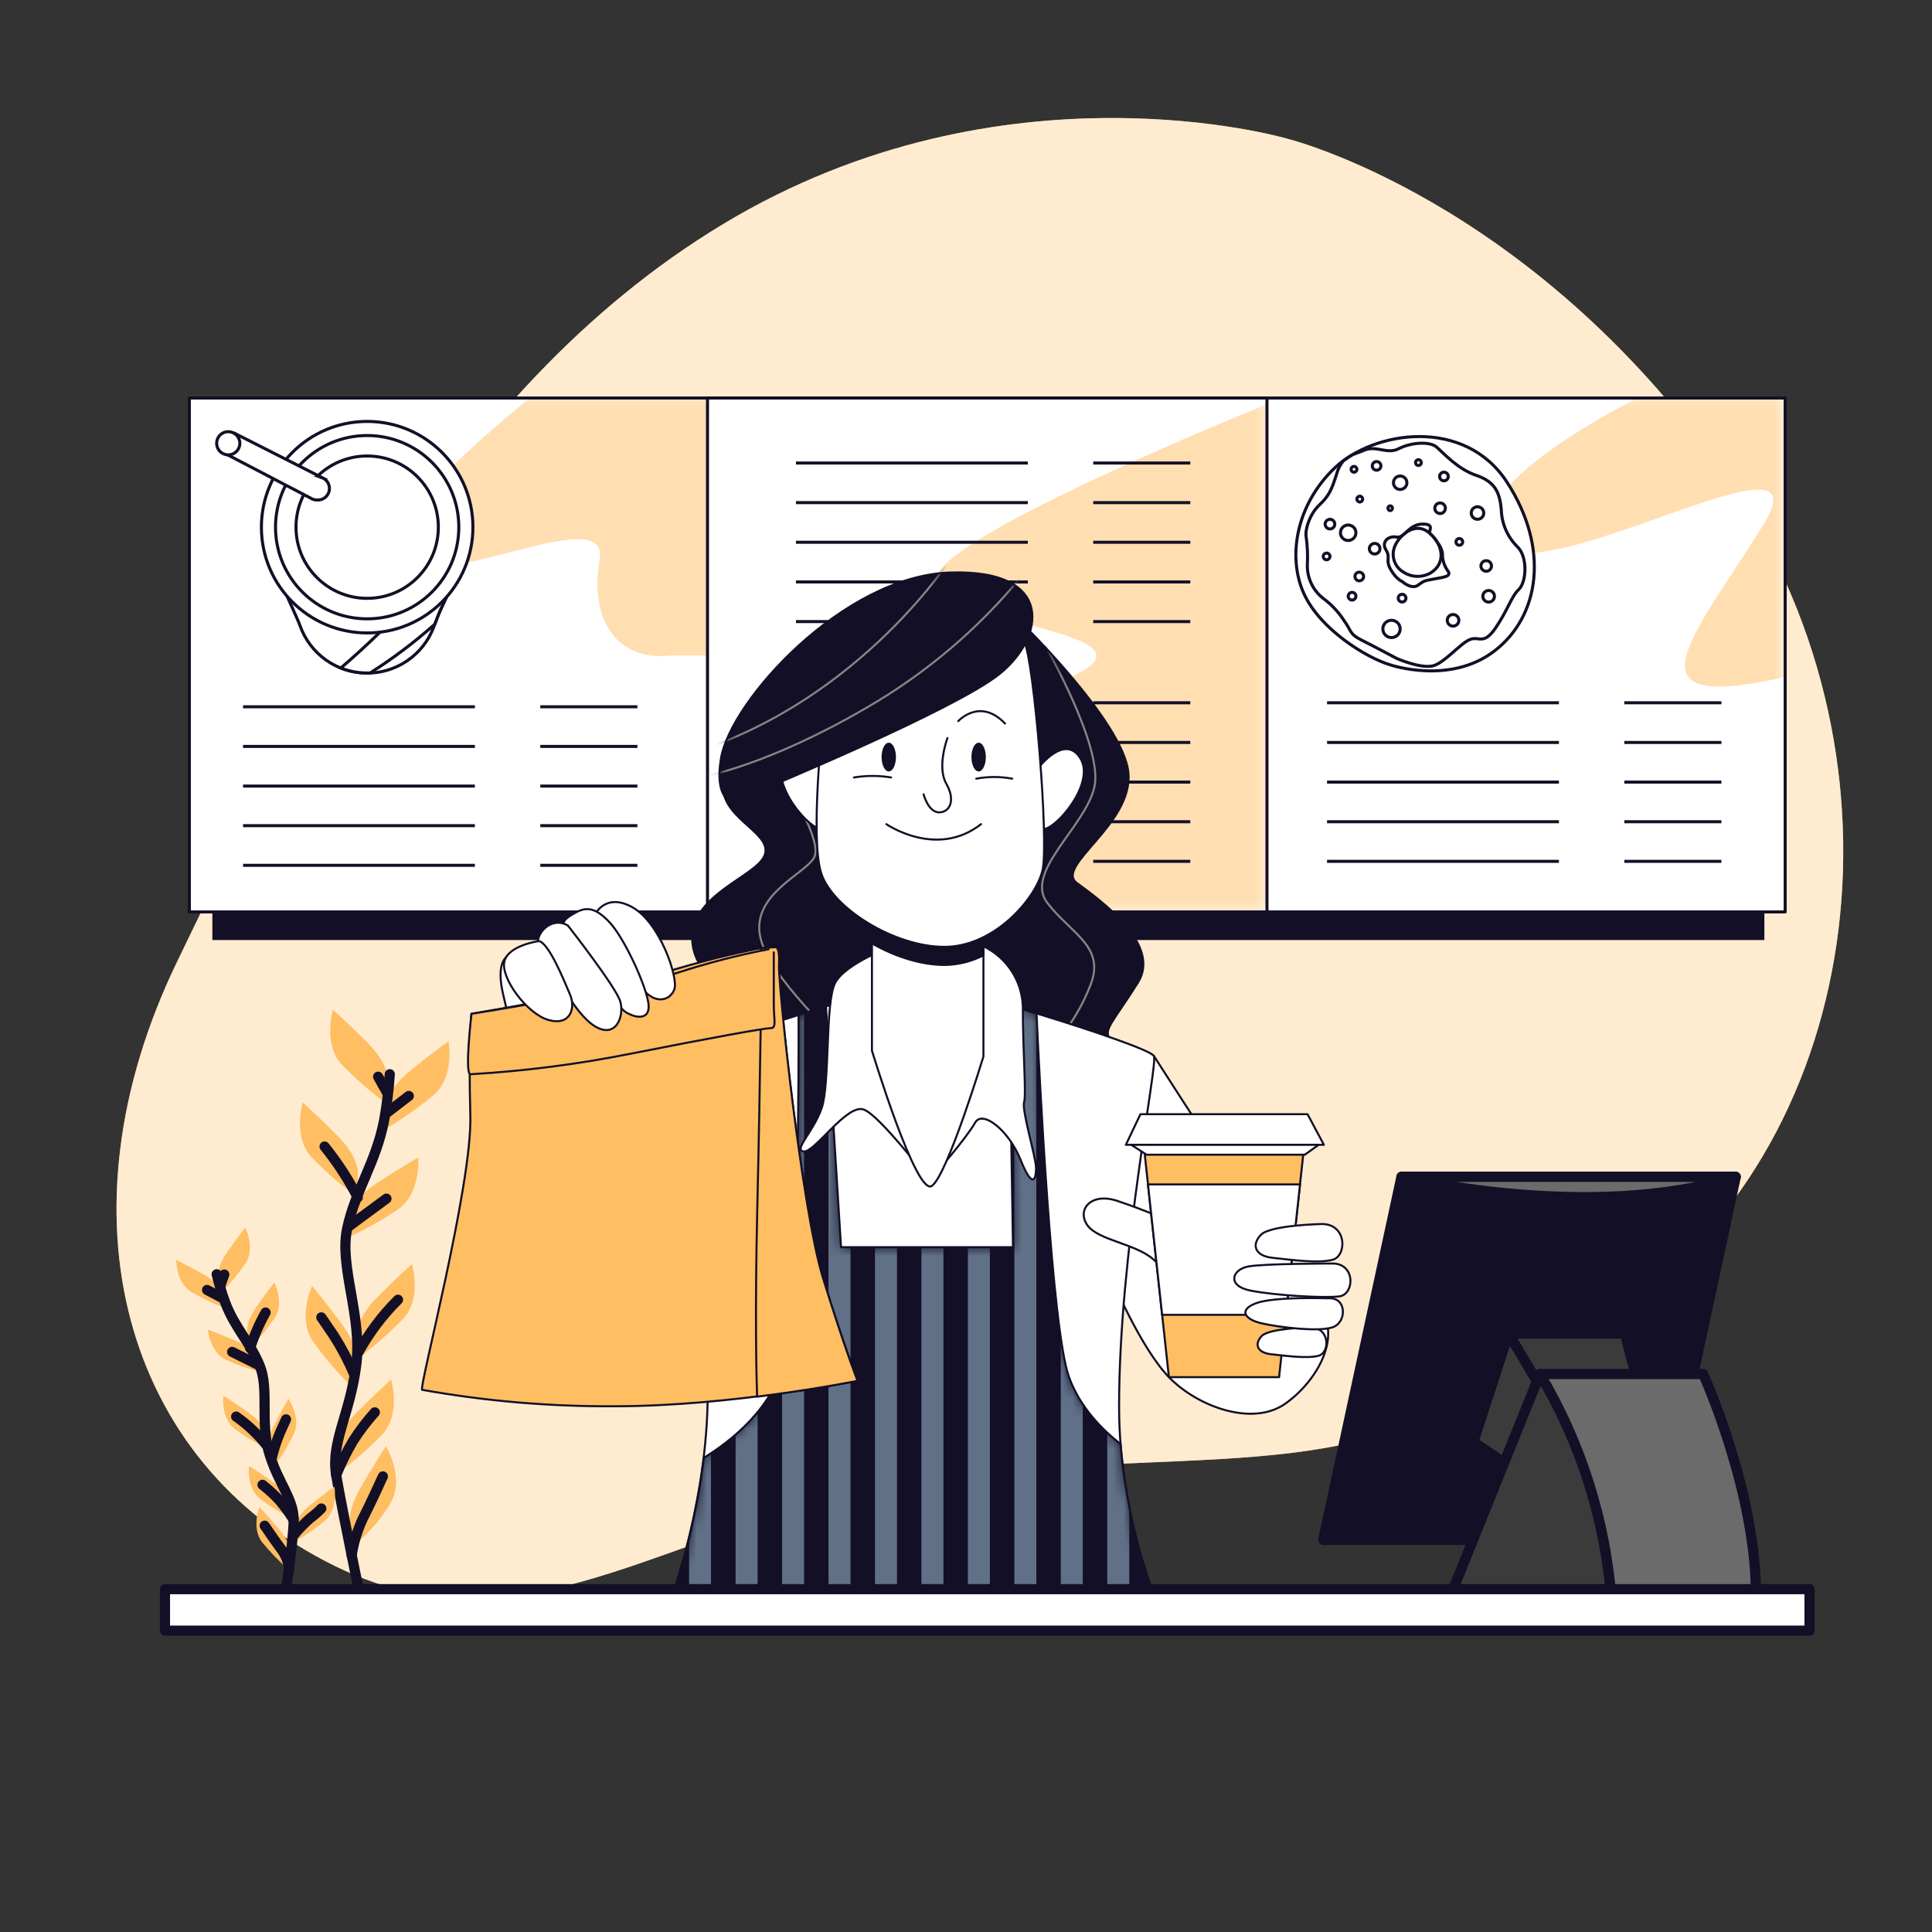 <svg width="190" height="190" viewBox="0 0 190 190" fill="none" xmlns="http://www.w3.org/2000/svg">
<rect x="0" y="0" width="190" height="190" fill="#333333" stroke="none"/>
<path d="M126.582 13.638C126.582 13.638 98.671 5.418 71.11 22.04C43.548 38.661 29.496 69.665 17.439 94.536C5.381 119.407 12.065 143.776 32.95 154.01C53.835 164.243 68.203 146.938 97.615 144.685C127.027 142.431 134.908 146.094 159.414 128.877C183.92 111.659 188.583 73.602 169.518 46.55C150.454 19.497 126.582 13.638 126.582 13.638Z" fill="#FFBE62"/>
<path opacity="0.7" d="M126.582 13.638C126.582 13.638 98.671 5.418 71.11 22.04C43.548 38.661 29.496 69.665 17.439 94.536C5.381 119.407 12.065 143.776 32.95 154.01C53.835 164.243 68.203 146.938 97.615 144.685C127.027 142.431 134.908 146.094 159.414 128.877C183.92 111.659 188.583 73.602 169.518 46.55C150.454 19.497 126.582 13.638 126.582 13.638Z" fill="white"/>
<path d="M173.516 85.371H20.885V92.447H173.516V85.371Z" fill="#130F26"/>
<path d="M175.56 39.141H18.62V89.681H175.56V39.141Z" fill="white"/>
<mask id="mask0_22378_71914" style="mask-type:luminance" maskUnits="userSpaceOnUse" x="18" y="39" width="158" height="51">
<path d="M175.56 39.141H18.62V89.681H175.56V39.141Z" fill="white"/>
</mask>
<g mask="url(#mask0_22378_71914)">
<path d="M69.677 39.141V64.46H65.763C60.823 64.981 57.939 61.07 58.984 55.07C60.029 49.07 43.074 58.464 39.163 55.07C36.393 52.672 46.167 44.005 52.114 39.141H69.677ZM146.745 52.859C149.637 59.699 180.242 40.661 173.421 51.62C166.6 62.579 159.566 70.023 174.869 66.717L175.561 66.554V39.141H161.041C154.098 42.762 144.902 48.519 146.745 52.859Z" fill="#FFBE62"/>
<path opacity="0.5" d="M69.677 39.141V64.46H65.763C60.823 64.981 57.939 61.07 58.984 55.07C60.029 49.07 43.074 58.464 39.163 55.07C36.393 52.672 46.167 44.005 52.114 39.141H69.677ZM146.745 52.859C149.637 59.699 180.242 40.661 173.421 51.62C166.6 62.579 159.566 70.023 174.869 66.717L175.561 66.554V39.141H161.041C154.098 42.762 144.902 48.519 146.745 52.859Z" fill="white"/>
</g>
<path d="M175.56 39.141H18.62V89.681H175.56V39.141Z" stroke="#130F26" stroke-width="0.3" stroke-linecap="round" stroke-linejoin="round"/>
<path d="M124.598 39.141H69.578V89.681H124.598V39.141Z" fill="white"/>
<mask id="mask1_22378_71914" style="mask-type:luminance" maskUnits="userSpaceOnUse" x="69" y="39" width="56" height="51">
<path d="M124.598 39.141H69.578V89.681H124.598V39.141Z" fill="white"/>
</mask>
<g mask="url(#mask1_22378_71914)">
<path d="M106.241 66.122C100.21 69.345 82.795 83.409 75.134 89.682H124.602V39.766C118.142 42.395 93.522 52.663 92.165 56.622C90.6 61.182 114.061 61.942 106.241 66.122Z" fill="#FFBE62"/>
<path opacity="0.5" d="M106.241 66.122C100.21 69.345 82.795 83.409 75.134 89.682H124.602V39.766C118.142 42.395 93.522 52.663 92.165 56.622C90.6 61.182 114.061 61.942 106.241 66.122Z" fill="white"/>
</g>
<path d="M124.598 39.141H69.578V89.681H124.598V39.141Z" stroke="#130F26" stroke-width="0.3" stroke-linecap="round" stroke-linejoin="round"/>
<path d="M128.227 58.372C129.857 61.951 134.44 64.695 136.648 65.36C136.648 65.36 142.561 67.427 146.995 63.999C151.43 60.572 152.406 53.922 148.223 47.447C144.039 40.971 135.101 42.366 131.271 46.01C127.44 49.654 126.601 54.792 128.227 58.372ZM140.6 52.44C142.04 53.694 142.12 55.48 140.695 56.342C140.294 56.572 139.839 56.689 139.378 56.681C138.916 56.673 138.465 56.54 138.073 56.297C137.626 56.054 137.286 55.652 137.121 55.171C136.955 54.69 136.976 54.164 137.18 53.698C137.598 52.679 139.171 51.182 140.6 52.44Z" fill="white" stroke="#130F26" stroke-width="0.3" stroke-miterlimit="10"/>
<path d="M131.48 46.517C130.926 48.292 130.656 48.797 129.74 49.671C128.824 50.545 128.338 52.001 128.448 52.768C128.579 53.679 128.62 54.601 128.57 55.519C128.549 56.15 128.676 56.776 128.94 57.348C129.204 57.921 129.597 58.424 130.09 58.818C130.9 59.408 131.596 60.141 132.145 60.98C132.947 62.086 132.685 62.337 133.886 62.941C135.087 63.545 137.355 64.753 137.355 64.753C137.355 64.753 139.947 65.893 141.11 65.422C142.272 64.951 143.656 63.252 144.56 62.891C145.464 62.53 145.886 63.499 147.083 61.751C148.28 60.003 148.63 58.658 149.363 57.97C150.097 57.283 150.271 54.862 149.276 53.817C148.271 52.849 147.684 51.526 147.642 50.131C147.494 48.402 147.007 47.365 145.172 46.745C143.336 46.126 141.965 44.556 141.277 43.964C140.589 43.371 138.731 43.515 137.564 44.123C136.398 44.731 135.337 43.743 134.11 44.294C133.73 44.469 133.35 44.579 133.05 44.705C132.725 44.895 132.41 45.103 132.107 45.328C131.818 45.677 131.605 46.082 131.48 46.517ZM137.34 52.821C138.1 52.966 138.522 51.571 139.863 51.541C141.205 51.51 140.422 52.259 140.623 52.453C140.936 52.722 141.2 53.042 141.406 53.399C141.635 53.692 141.789 54.036 141.854 54.402C141.832 55.025 142.02 55.638 142.386 56.143C142.816 56.728 141.858 56.77 141.022 56.941C140.186 57.112 140.125 57.043 139.472 57.537C138.818 58.031 137.883 57.18 137.883 57.18C137.883 57.18 137.313 56.975 136.762 56.002C136.211 55.029 136.793 54.862 136.299 54.072C135.805 53.281 136.576 52.654 137.34 52.821Z" fill="white" stroke="#130F26" stroke-width="0.3" stroke-miterlimit="10"/>
<path d="M137.697 48.135C138.062 48.135 138.359 47.839 138.359 47.474C138.359 47.108 138.062 46.812 137.697 46.812C137.332 46.812 137.036 47.108 137.036 47.474C137.036 47.839 137.332 48.135 137.697 48.135Z" fill="white" stroke="#130F26" stroke-width="0.3" stroke-miterlimit="10"/>
<path d="M133.726 49.367C133.884 49.367 134.011 49.239 134.011 49.082C134.011 48.925 133.884 48.797 133.726 48.797C133.569 48.797 133.441 48.925 133.441 49.082C133.441 49.239 133.569 49.367 133.726 49.367Z" fill="white" stroke="#130F26" stroke-width="0.3" stroke-miterlimit="10"/>
<path d="M135.379 46.242C135.614 46.242 135.804 46.051 135.804 45.816C135.804 45.581 135.614 45.391 135.379 45.391C135.144 45.391 134.953 45.581 134.953 45.816C134.953 46.051 135.144 46.242 135.379 46.242Z" fill="white" stroke="#130F26" stroke-width="0.3" stroke-miterlimit="10"/>
<path d="M133.346 52.393C133.346 52.543 133.302 52.69 133.218 52.815C133.135 52.94 133.016 53.037 132.877 53.095C132.738 53.153 132.585 53.167 132.438 53.138C132.29 53.109 132.155 53.036 132.049 52.93C131.942 52.824 131.87 52.688 131.841 52.541C131.811 52.394 131.827 52.241 131.884 52.102C131.942 51.963 132.039 51.844 132.164 51.761C132.289 51.677 132.436 51.633 132.586 51.633C132.788 51.633 132.981 51.713 133.124 51.855C133.266 51.998 133.346 52.191 133.346 52.393Z" fill="white" stroke="#130F26" stroke-width="0.3" stroke-miterlimit="10"/>
<path d="M142.143 49.981C142.143 50.084 142.112 50.185 142.055 50.271C141.998 50.356 141.917 50.423 141.821 50.462C141.726 50.502 141.622 50.512 141.521 50.492C141.42 50.472 141.327 50.422 141.254 50.35C141.181 50.277 141.132 50.184 141.112 50.083C141.091 49.982 141.102 49.877 141.141 49.782C141.181 49.687 141.247 49.606 141.333 49.549C141.419 49.492 141.519 49.461 141.622 49.461C141.691 49.46 141.759 49.474 141.822 49.5C141.885 49.526 141.943 49.564 141.991 49.612C142.04 49.661 142.078 49.718 142.104 49.782C142.13 49.845 142.143 49.913 142.143 49.981Z" fill="white" stroke="#130F26" stroke-width="0.3" stroke-miterlimit="10"/>
<path d="M142.003 47.285C142.238 47.285 142.428 47.094 142.428 46.859C142.428 46.624 142.238 46.434 142.003 46.434C141.768 46.434 141.577 46.624 141.577 46.859C141.577 47.094 141.768 47.285 142.003 47.285Z" fill="white" stroke="#130F26" stroke-width="0.3" stroke-miterlimit="10"/>
<path d="M145.92 50.452C145.92 50.573 145.884 50.692 145.816 50.794C145.748 50.895 145.652 50.974 145.54 51.02C145.427 51.067 145.303 51.079 145.184 51.055C145.065 51.032 144.955 50.973 144.869 50.887C144.783 50.801 144.724 50.691 144.7 50.572C144.677 50.452 144.689 50.328 144.735 50.216C144.782 50.103 144.861 50.007 144.962 49.94C145.063 49.872 145.182 49.836 145.304 49.836C145.467 49.837 145.623 49.902 145.738 50.017C145.854 50.133 145.919 50.289 145.92 50.452Z" fill="white" stroke="#130F26" stroke-width="0.3" stroke-miterlimit="10"/>
<path d="M146.68 55.657C146.68 55.76 146.649 55.861 146.592 55.947C146.535 56.032 146.454 56.099 146.358 56.138C146.263 56.178 146.159 56.188 146.058 56.168C145.957 56.148 145.864 56.098 145.791 56.025C145.718 55.953 145.669 55.86 145.649 55.759C145.629 55.658 145.639 55.553 145.678 55.458C145.718 55.363 145.784 55.282 145.87 55.224C145.956 55.167 146.056 55.137 146.159 55.137C146.297 55.137 146.43 55.192 146.527 55.289C146.625 55.387 146.68 55.519 146.68 55.657Z" fill="white" stroke="#130F26" stroke-width="0.3" stroke-miterlimit="10"/>
<path d="M143.469 61C143.47 61.113 143.437 61.223 143.375 61.318C143.313 61.412 143.224 61.485 143.12 61.529C143.016 61.573 142.901 61.585 142.79 61.563C142.679 61.541 142.577 61.488 142.497 61.408C142.417 61.328 142.363 61.227 142.34 61.116C142.318 61.005 142.329 60.891 142.372 60.786C142.415 60.682 142.488 60.593 142.582 60.53C142.676 60.467 142.786 60.434 142.899 60.434C143.05 60.434 143.194 60.493 143.301 60.599C143.408 60.705 143.468 60.849 143.469 61Z" fill="white" stroke="#130F26" stroke-width="0.3" stroke-miterlimit="10"/>
<path d="M136.845 62.702C137.315 62.702 137.697 62.321 137.697 61.851C137.697 61.381 137.315 61 136.845 61C136.375 61 135.994 61.381 135.994 61.851C135.994 62.321 136.375 62.702 136.845 62.702Z" fill="white" stroke="#130F26" stroke-width="0.3" stroke-miterlimit="10"/>
<path d="M133.677 57.121C133.912 57.121 134.102 56.93 134.102 56.695C134.102 56.46 133.912 56.27 133.677 56.27C133.442 56.27 133.251 56.46 133.251 56.695C133.251 56.93 133.442 57.121 133.677 57.121Z" fill="white" stroke="#130F26" stroke-width="0.3" stroke-miterlimit="10"/>
<path d="M138.267 58.825C138.267 58.901 138.245 58.974 138.203 59.036C138.161 59.099 138.102 59.148 138.032 59.176C137.963 59.205 137.886 59.213 137.813 59.198C137.739 59.183 137.671 59.147 137.618 59.094C137.565 59.041 137.529 58.973 137.514 58.899C137.499 58.826 137.507 58.749 137.536 58.68C137.565 58.611 137.613 58.551 137.676 58.509C137.738 58.468 137.812 58.445 137.887 58.445C137.988 58.445 138.084 58.485 138.156 58.557C138.227 58.628 138.267 58.724 138.267 58.825Z" fill="white" stroke="#130F26" stroke-width="0.3" stroke-miterlimit="10"/>
<path d="M130.792 54.721C130.792 54.787 130.773 54.85 130.736 54.905C130.7 54.959 130.648 55.002 130.588 55.027C130.528 55.052 130.461 55.058 130.397 55.045C130.333 55.033 130.274 55.001 130.228 54.955C130.181 54.909 130.15 54.85 130.137 54.786C130.124 54.722 130.131 54.655 130.156 54.595C130.181 54.534 130.223 54.483 130.278 54.446C130.332 54.41 130.396 54.391 130.461 54.391C130.549 54.391 130.633 54.425 130.695 54.487C130.757 54.55 130.792 54.633 130.792 54.721Z" fill="white" stroke="#130F26" stroke-width="0.3" stroke-miterlimit="10"/>
<path d="M133.441 46.152C133.441 46.209 133.424 46.264 133.393 46.311C133.362 46.357 133.317 46.394 133.265 46.416C133.213 46.437 133.156 46.443 133.1 46.432C133.045 46.421 132.994 46.394 132.955 46.354C132.915 46.314 132.888 46.263 132.877 46.208C132.866 46.153 132.871 46.095 132.893 46.043C132.914 45.991 132.951 45.947 132.998 45.915C133.045 45.884 133.1 45.867 133.156 45.867C133.194 45.867 133.231 45.874 133.266 45.888C133.301 45.902 133.332 45.923 133.359 45.95C133.385 45.976 133.406 46.008 133.42 46.042C133.435 46.077 133.442 46.115 133.441 46.152Z" fill="white" stroke="#130F26" stroke-width="0.3" stroke-miterlimit="10"/>
<path d="M136.941 49.982C136.941 50.013 136.935 50.043 136.923 50.072C136.911 50.1 136.894 50.126 136.872 50.148C136.85 50.17 136.824 50.187 136.796 50.199C136.767 50.211 136.736 50.217 136.705 50.217C136.648 50.21 136.594 50.182 136.556 50.138C136.517 50.094 136.496 50.038 136.496 49.98C136.496 49.921 136.517 49.865 136.556 49.821C136.594 49.778 136.648 49.749 136.705 49.742C136.768 49.743 136.828 49.769 136.872 49.814C136.916 49.858 136.941 49.919 136.941 49.982Z" fill="white" stroke="#130F26" stroke-width="0.3" stroke-miterlimit="10"/>
<path d="M143.846 53.291C143.846 53.357 143.826 53.421 143.79 53.475C143.754 53.53 143.702 53.572 143.642 53.597C143.581 53.622 143.515 53.629 143.451 53.616C143.387 53.603 143.328 53.572 143.281 53.525C143.235 53.479 143.204 53.42 143.191 53.356C143.178 53.292 143.185 53.225 143.21 53.165C143.235 53.105 143.277 53.053 143.331 53.017C143.386 52.98 143.45 52.961 143.515 52.961C143.559 52.961 143.602 52.969 143.642 52.986C143.682 53.003 143.718 53.027 143.749 53.058C143.78 53.089 143.804 53.125 143.821 53.165C143.837 53.205 143.846 53.248 143.846 53.291Z" fill="white" stroke="#130F26" stroke-width="0.3" stroke-miterlimit="10"/>
<path d="M146.969 58.636C146.97 58.749 146.937 58.86 146.875 58.954C146.813 59.048 146.724 59.122 146.62 59.166C146.516 59.21 146.401 59.221 146.29 59.2C146.179 59.178 146.077 59.124 145.997 59.045C145.917 58.965 145.863 58.864 145.84 58.753C145.818 58.642 145.829 58.528 145.872 58.423C145.915 58.319 145.988 58.23 146.082 58.167C146.176 58.104 146.286 58.07 146.399 58.07C146.474 58.07 146.548 58.084 146.617 58.112C146.686 58.141 146.749 58.182 146.802 58.235C146.855 58.287 146.897 58.35 146.926 58.419C146.954 58.488 146.969 58.562 146.969 58.636Z" fill="white" stroke="#130F26" stroke-width="0.3" stroke-miterlimit="10"/>
<path d="M135.709 53.962C135.709 54.065 135.679 54.166 135.621 54.252C135.564 54.337 135.482 54.404 135.387 54.443C135.292 54.483 135.187 54.493 135.086 54.472C134.984 54.452 134.892 54.402 134.819 54.329C134.746 54.256 134.697 54.163 134.678 54.061C134.658 53.96 134.669 53.855 134.709 53.76C134.749 53.665 134.816 53.584 134.902 53.527C134.988 53.471 135.089 53.441 135.192 53.441C135.261 53.441 135.328 53.455 135.391 53.481C135.454 53.507 135.511 53.546 135.559 53.594C135.607 53.642 135.645 53.7 135.671 53.763C135.697 53.826 135.71 53.894 135.709 53.962Z" fill="white" stroke="#130F26" stroke-width="0.3" stroke-miterlimit="10"/>
<path d="M133.346 58.634C133.346 58.709 133.324 58.782 133.282 58.845C133.24 58.907 133.181 58.956 133.111 58.985C133.042 59.014 132.966 59.021 132.892 59.007C132.818 58.992 132.75 58.956 132.697 58.903C132.644 58.849 132.608 58.782 132.593 58.708C132.579 58.634 132.586 58.558 132.615 58.489C132.644 58.419 132.692 58.36 132.755 58.318C132.817 58.276 132.891 58.254 132.966 58.254C133.067 58.254 133.163 58.294 133.235 58.365C133.306 58.437 133.346 58.533 133.346 58.634Z" fill="white" stroke="#130F26" stroke-width="0.3" stroke-miterlimit="10"/>
<path d="M131.267 51.541C131.268 51.636 131.241 51.728 131.189 51.806C131.137 51.885 131.064 51.947 130.977 51.983C130.89 52.02 130.794 52.029 130.702 52.012C130.61 51.994 130.525 51.949 130.458 51.883C130.391 51.816 130.345 51.732 130.327 51.639C130.308 51.547 130.317 51.451 130.353 51.364C130.389 51.277 130.45 51.203 130.528 51.151C130.606 51.098 130.698 51.07 130.792 51.07C130.918 51.07 131.038 51.12 131.127 51.208C131.216 51.296 131.266 51.416 131.267 51.541Z" fill="white" stroke="#130F26" stroke-width="0.3" stroke-miterlimit="10"/>
<path d="M139.779 45.488C139.78 45.545 139.764 45.6 139.733 45.648C139.702 45.695 139.658 45.732 139.606 45.754C139.554 45.776 139.496 45.783 139.441 45.772C139.385 45.761 139.334 45.735 139.294 45.695C139.254 45.655 139.226 45.604 139.215 45.549C139.203 45.494 139.209 45.436 139.23 45.384C139.252 45.332 139.288 45.287 139.335 45.255C139.382 45.224 139.437 45.207 139.494 45.207C139.569 45.207 139.641 45.236 139.694 45.289C139.747 45.342 139.778 45.413 139.779 45.488Z" fill="white" stroke="#130F26" stroke-width="0.3" stroke-miterlimit="10"/>
<path d="M43.369 57.323C43.217 57.309 43.071 57.251 42.95 57.157C42.829 57.062 42.737 56.936 42.685 56.791C42.231 55.534 41.425 54.433 40.364 53.619C39.303 52.804 38.032 52.311 36.699 52.197C35.367 52.083 34.03 52.353 32.846 52.976C31.662 53.598 30.682 54.546 30.02 55.708C29.945 55.842 29.834 55.951 29.7 56.024C29.565 56.097 29.413 56.13 29.26 56.119L28.382 56.043C28.241 56.03 28.1 56.055 27.972 56.114C27.844 56.174 27.734 56.266 27.653 56.382C27.572 56.497 27.523 56.632 27.511 56.773C27.499 56.914 27.524 57.055 27.584 57.183L29.154 60.683C29.279 60.968 29.404 61.253 29.511 61.545C29.993 62.9 30.88 64.073 32.053 64.905C33.225 65.737 34.625 66.188 36.062 66.197C37.5 66.206 38.906 65.772 40.088 64.954C41.27 64.136 42.172 62.973 42.67 61.625C42.913 60.96 43.172 60.295 43.472 59.653L44.023 58.475C44.081 58.358 44.11 58.228 44.106 58.097C44.103 57.967 44.067 57.839 44.003 57.725C43.938 57.611 43.846 57.515 43.736 57.445C43.626 57.375 43.5 57.333 43.369 57.323Z" fill="white" stroke="#130F26" stroke-width="0.3" stroke-miterlimit="10"/>
<path d="M43.369 57.325C43.216 57.31 43.071 57.253 42.95 57.158C42.829 57.064 42.737 56.938 42.685 56.793C42.508 56.307 42.278 55.842 41.997 55.406L40.66 58.781C38.42 61.225 36.036 63.534 33.52 65.693C34.341 66.018 35.216 66.184 36.1 66.183H36.396C38.638 64.762 40.761 63.162 42.746 61.399C42.97 60.806 43.198 60.217 43.468 59.647L44.019 58.469C44.075 58.353 44.103 58.224 44.099 58.095C44.095 57.965 44.059 57.839 43.995 57.726C43.931 57.614 43.841 57.518 43.732 57.448C43.623 57.379 43.498 57.336 43.369 57.325Z" fill="white" stroke="#130F26" stroke-width="0.3" stroke-miterlimit="10"/>
<path d="M36.108 62.246C41.852 62.246 46.508 57.59 46.508 51.846C46.508 46.102 41.852 41.445 36.108 41.445C30.363 41.445 25.707 46.102 25.707 51.846C25.707 57.59 30.363 62.246 36.108 62.246Z" fill="white" stroke="#130F26" stroke-width="0.3" stroke-miterlimit="10"/>
<path d="M36.107 60.859C41.085 60.859 45.121 56.824 45.121 51.846C45.121 46.868 41.085 42.832 36.107 42.832C31.129 42.832 27.094 46.868 27.094 51.846C27.094 56.824 31.129 60.859 36.107 60.859Z" fill="white" stroke="#130F26" stroke-width="0.3" stroke-miterlimit="10"/>
<path d="M36.108 58.843C39.974 58.843 43.108 55.709 43.108 51.843C43.108 47.978 39.974 44.844 36.108 44.844C32.242 44.844 29.108 47.978 29.108 51.843C29.108 55.709 32.242 58.843 36.108 58.843Z" fill="white" stroke="#130F26" stroke-width="0.3" stroke-miterlimit="10"/>
<path d="M31.662 46.965L23.108 42.633L22.42 44.749L30.514 48.967C30.709 49.101 30.939 49.172 31.175 49.173C31.45 49.193 31.722 49.113 31.942 48.948C32.163 48.783 32.316 48.544 32.374 48.276C32.432 48.007 32.39 47.726 32.257 47.485C32.124 47.244 31.909 47.059 31.65 46.965H31.662Z" fill="white" stroke="#130F26" stroke-width="0.3" stroke-miterlimit="10"/>
<path d="M23.587 43.593C23.587 43.819 23.52 44.039 23.395 44.227C23.269 44.414 23.091 44.56 22.883 44.646C22.675 44.733 22.445 44.755 22.224 44.711C22.003 44.667 21.8 44.559 21.64 44.399C21.481 44.24 21.372 44.037 21.328 43.816C21.285 43.594 21.307 43.365 21.393 43.157C21.48 42.949 21.626 42.77 21.813 42.645C22.001 42.52 22.221 42.453 22.447 42.453C22.749 42.453 23.039 42.573 23.253 42.787C23.466 43.001 23.587 43.291 23.587 43.593Z" fill="white" stroke="#130F26" stroke-width="0.3" stroke-miterlimit="10"/>
<path d="M78.276 45.535H101.08" stroke="#130F26" stroke-width="0.3" stroke-miterlimit="10"/>
<path d="M107.51 45.535H117.059" stroke="#130F26" stroke-width="0.3" stroke-miterlimit="10"/>
<path d="M78.276 49.43H101.08" stroke="#130F26" stroke-width="0.3" stroke-miterlimit="10"/>
<path d="M107.51 49.43H117.059" stroke="#130F26" stroke-width="0.3" stroke-miterlimit="10"/>
<path d="M78.276 53.328H101.08" stroke="#130F26" stroke-width="0.3" stroke-miterlimit="10"/>
<path d="M107.51 53.328H117.059" stroke="#130F26" stroke-width="0.3" stroke-miterlimit="10"/>
<path d="M78.276 57.23H101.08" stroke="#130F26" stroke-width="0.3" stroke-miterlimit="10"/>
<path d="M107.51 57.23H117.059" stroke="#130F26" stroke-width="0.3" stroke-miterlimit="10"/>
<path d="M78.276 61.129H101.08" stroke="#130F26" stroke-width="0.3" stroke-miterlimit="10"/>
<path d="M107.51 61.129H117.059" stroke="#130F26" stroke-width="0.3" stroke-miterlimit="10"/>
<path d="M78.276 69.113H101.08" stroke="#130F26" stroke-width="0.3" stroke-miterlimit="10"/>
<path d="M107.51 69.113H117.059" stroke="#130F26" stroke-width="0.3" stroke-miterlimit="10"/>
<path d="M78.276 73.016H101.08" stroke="#130F26" stroke-width="0.3" stroke-miterlimit="10"/>
<path d="M107.51 73.016H117.059" stroke="#130F26" stroke-width="0.3" stroke-miterlimit="10"/>
<path d="M78.276 76.914H101.08" stroke="#130F26" stroke-width="0.3" stroke-miterlimit="10"/>
<path d="M107.51 76.914H117.059" stroke="#130F26" stroke-width="0.3" stroke-miterlimit="10"/>
<path d="M78.276 80.812H101.08" stroke="#130F26" stroke-width="0.3" stroke-miterlimit="10"/>
<path d="M107.51 80.812H117.059" stroke="#130F26" stroke-width="0.3" stroke-miterlimit="10"/>
<path d="M78.276 84.707H101.08" stroke="#130F26" stroke-width="0.3" stroke-miterlimit="10"/>
<path d="M107.51 84.707H117.059" stroke="#130F26" stroke-width="0.3" stroke-miterlimit="10"/>
<path d="M130.507 69.113H153.311" stroke="#130F26" stroke-width="0.3" stroke-miterlimit="10"/>
<path d="M159.74 69.113H169.29" stroke="#130F26" stroke-width="0.3" stroke-miterlimit="10"/>
<path d="M130.507 73.016H153.311" stroke="#130F26" stroke-width="0.3" stroke-miterlimit="10"/>
<path d="M159.74 73.016H169.29" stroke="#130F26" stroke-width="0.3" stroke-miterlimit="10"/>
<path d="M130.507 76.914H153.311" stroke="#130F26" stroke-width="0.3" stroke-miterlimit="10"/>
<path d="M159.74 76.914H169.29" stroke="#130F26" stroke-width="0.3" stroke-miterlimit="10"/>
<path d="M130.507 80.812H153.311" stroke="#130F26" stroke-width="0.3" stroke-miterlimit="10"/>
<path d="M159.74 80.812H169.29" stroke="#130F26" stroke-width="0.3" stroke-miterlimit="10"/>
<path d="M130.507 84.707H153.311" stroke="#130F26" stroke-width="0.3" stroke-miterlimit="10"/>
<path d="M159.74 84.707H169.29" stroke="#130F26" stroke-width="0.3" stroke-miterlimit="10"/>
<path d="M23.902 69.508H46.702" stroke="#130F26" stroke-width="0.3" stroke-miterlimit="10"/>
<path d="M53.136 69.508H62.685" stroke="#130F26" stroke-width="0.3" stroke-miterlimit="10"/>
<path d="M23.902 73.406H46.702" stroke="#130F26" stroke-width="0.3" stroke-miterlimit="10"/>
<path d="M53.136 73.406H62.685" stroke="#130F26" stroke-width="0.3" stroke-miterlimit="10"/>
<path d="M23.902 77.305H46.702" stroke="#130F26" stroke-width="0.3" stroke-miterlimit="10"/>
<path d="M53.136 77.305H62.685" stroke="#130F26" stroke-width="0.3" stroke-miterlimit="10"/>
<path d="M23.902 81.199H46.702" stroke="#130F26" stroke-width="0.3" stroke-miterlimit="10"/>
<path d="M53.136 81.199H62.685" stroke="#130F26" stroke-width="0.3" stroke-miterlimit="10"/>
<path d="M23.902 85.098H46.702" stroke="#130F26" stroke-width="0.3" stroke-miterlimit="10"/>
<path d="M53.136 85.098H62.685" stroke="#130F26" stroke-width="0.3" stroke-miterlimit="10"/>
<path d="M38.153 106.019C38.153 106.019 38.153 104.556 36.108 102.512C34.064 100.467 32.745 99.297 32.745 99.297C32.745 99.297 31.723 102.66 33.623 104.704C35.021 106.143 36.536 107.462 38.153 108.649V106.019Z" fill="#FFBE62"/>
<path d="M35.185 115.14C35.185 115.14 35.185 113.681 33.137 111.637C31.088 109.592 29.777 108.422 29.777 108.422C29.777 108.422 28.755 111.781 30.655 113.825C32.052 115.265 33.567 116.585 35.185 117.77V115.14Z" fill="#FFBE62"/>
<path d="M38.023 108.501C38.023 108.501 38.175 107.049 40.425 105.233C42.675 103.417 44.107 102.391 44.107 102.391C44.107 102.391 44.769 105.841 42.663 107.673C41.124 108.957 39.479 110.11 37.746 111.119L38.023 108.501Z" fill="#FFBE62"/>
<path d="M34.436 119.278C34.436 119.278 34.744 117.849 37.172 116.276C39.6 114.702 41.131 113.84 41.131 113.84C41.131 113.84 41.42 117.336 39.14 118.939C37.473 120.055 35.715 121.027 33.885 121.846L34.436 119.278Z" fill="#FFBE62"/>
<path d="M35.112 131.023C35.112 131.023 35.112 129.56 37.157 127.516C39.201 125.471 40.516 124.305 40.516 124.305C40.516 124.305 41.538 127.664 39.638 129.708C38.242 131.147 36.728 132.467 35.112 133.653V131.023Z" fill="#FFBE62"/>
<path d="M35.078 133.886C35.078 133.886 35.284 132.442 33.558 130.128C31.833 127.814 30.689 126.469 30.689 126.469C30.689 126.469 29.2 129.649 30.788 131.941C31.965 133.568 33.277 135.093 34.71 136.501L35.078 133.886Z" fill="#FFBE62"/>
<path d="M33.06 142.386C33.06 142.386 33.06 140.927 35.105 138.883C37.149 136.838 38.464 135.668 38.464 135.668C38.464 135.668 39.486 139.027 37.59 141.072C36.194 142.511 34.678 143.831 33.06 145.016V142.386Z" fill="#FFBE62"/>
<path d="M34.425 150.1C34.425 150.1 34.045 148.687 35.516 146.19C36.986 143.693 37.951 142.23 37.951 142.23C37.951 142.23 39.794 145.221 38.476 147.68C37.157 150.138 34.721 152.065 34.721 152.065L34.425 150.1Z" fill="#FFBE62"/>
<path d="M38.334 105.641C38.232 107.162 38.045 108.677 37.776 110.178C36.967 114.358 34.945 117.048 34.139 120.818C33.334 124.587 35.659 129.448 35.029 134.296C34.398 139.145 32.52 141.836 33.06 145.069C33.6 148.303 35.72 158.461 35.72 158.461" stroke="#130F26" stroke-linecap="round" stroke-linejoin="round"/>
<path d="M38.004 109.472L40.204 107.781" stroke="#130F26" stroke-linecap="round" stroke-linejoin="round"/>
<path d="M38.103 107.525L37.184 105.887" stroke="#130F26" stroke-linecap="round" stroke-linejoin="round"/>
<path d="M34.262 120.645C34.262 120.645 36.105 119.262 38.005 117.879" stroke="#130F26" stroke-linecap="round" stroke-linejoin="round"/>
<path d="M35.185 117.766C34.269 115.989 33.176 114.31 31.921 112.754" stroke="#130F26" stroke-linecap="round" stroke-linejoin="round"/>
<path d="M35.185 133.102C36.24 131.159 37.573 129.38 39.14 127.82" stroke="#130F26" stroke-linecap="round" stroke-linejoin="round"/>
<path d="M34.824 135.148C34.266 133.828 33.597 132.556 32.825 131.348C31.75 129.76 31.598 129.555 31.598 129.555" stroke="#130F26" stroke-linecap="round" stroke-linejoin="round"/>
<path d="M33.06 145.073C33.529 143.912 34.084 142.788 34.721 141.71C35.355 140.714 36.071 139.773 36.861 138.895" stroke="#130F26" stroke-linecap="round" stroke-linejoin="round"/>
<path d="M34.58 152.97C34.772 151.736 35.134 150.533 35.656 149.398C36.416 147.909 37.297 145.978 37.654 145.195" stroke="#130F26" stroke-linecap="round" stroke-linejoin="round"/>
<path d="M21.463 125.53C21.463 125.53 21.303 124.614 22.363 123.109C23.423 121.604 24.123 120.73 24.123 120.73C24.123 120.73 25.13 122.725 24.161 124.215C23.441 125.269 22.634 126.261 21.748 127.179L21.463 125.53Z" fill="#FFBE62"/>
<path d="M24.32 130.928C24.32 130.928 24.165 130.012 25.225 128.508C26.285 127.003 26.98 126.125 26.98 126.125C26.98 126.125 27.988 128.124 27.018 129.61C26.298 130.664 25.491 131.657 24.605 132.577L24.32 130.928Z" fill="#FFBE62"/>
<path d="M21.812 127.075C21.812 127.075 21.558 126.182 19.951 125.286C18.343 124.389 17.336 123.902 17.336 123.902C17.336 123.902 17.294 126.137 18.814 127.06C19.92 127.697 21.076 128.241 22.272 128.687L21.812 127.075Z" fill="#FFBE62"/>
<path d="M25.232 133.441C25.232 133.441 24.882 132.578 23.18 131.86C21.478 131.142 20.433 130.758 20.433 130.758C20.433 130.758 20.626 132.985 22.234 133.741C23.4 134.258 24.608 134.678 25.844 134.995L25.232 133.441Z" fill="#FFBE62"/>
<path d="M26.084 140.879C26.084 140.879 25.924 139.963 24.419 138.903C22.914 137.843 21.964 137.254 21.964 137.254C21.964 137.254 21.687 139.469 23.104 140.545C24.136 141.297 25.229 141.96 26.372 142.528L26.084 140.879Z" fill="#FFBE62"/>
<path d="M26.418 142.673C26.418 142.673 26.13 141.792 26.965 140.15C27.802 138.509 28.368 137.559 28.368 137.559C28.368 137.559 29.648 139.394 28.9 141.005C28.337 142.15 27.68 143.245 26.935 144.281L26.418 142.673Z" fill="#FFBE62"/>
<path d="M28.983 150.064C28.983 150.064 29.089 149.141 30.53 147.993C31.97 146.845 32.889 146.207 32.889 146.207C32.889 146.207 33.292 148.403 31.943 149.559C30.955 150.367 29.902 151.092 28.793 151.725L28.983 150.064Z" fill="#FFBE62"/>
<path d="M28.603 147.785C28.603 147.785 28.444 146.869 26.939 145.809C25.434 144.749 24.484 144.156 24.484 144.156C24.484 144.156 24.206 146.375 25.624 147.451C26.657 148.201 27.75 148.865 28.892 149.434L28.603 147.785Z" fill="#FFBE62"/>
<path d="M28.584 152.759C28.584 152.759 28.66 151.832 27.474 150.426C26.289 149.02 25.517 148.199 25.517 148.199C25.517 148.199 24.689 150.274 25.783 151.676C26.592 152.663 27.482 153.581 28.443 154.42L28.584 152.759Z" fill="#FFBE62"/>
<path d="M21.307 125.316C21.535 126.259 21.817 127.188 22.15 128.098C23.108 130.629 24.67 132.099 25.57 134.379C26.471 136.659 25.57 139.954 26.475 142.926C27.379 145.897 28.88 147.383 28.88 149.469C28.88 151.555 27.926 157.7 27.926 157.7" stroke="#130F26" stroke-linecap="round" stroke-linejoin="round"/>
<path d="M21.93 127.684L20.364 126.859" stroke="#130F26" stroke-linecap="round" stroke-linejoin="round"/>
<path d="M21.656 126.472L22.055 125.344" stroke="#130F26" stroke-linecap="round" stroke-linejoin="round"/>
<path d="M25.491 134.279C25.491 134.279 24.184 133.614 22.831 132.953" stroke="#130F26" stroke-linecap="round" stroke-linejoin="round"/>
<path d="M24.598 132.578C24.984 131.363 25.493 130.19 26.118 129.078" stroke="#130F26" stroke-linecap="round" stroke-linejoin="round"/>
<path d="M26.263 142.193C25.394 141.091 24.37 140.12 23.223 139.312" stroke="#130F26" stroke-linecap="round" stroke-linejoin="round"/>
<path d="M26.711 143.439C26.921 142.552 27.203 141.684 27.555 140.844C28.056 139.73 28.128 139.586 28.128 139.586" stroke="#130F26" stroke-linecap="round" stroke-linejoin="round"/>
<path d="M28.823 151.05C29.332 150.419 29.896 149.834 30.507 149.302C30.896 149.015 31.262 148.697 31.601 148.352" stroke="#130F26" stroke-linecap="round" stroke-linejoin="round"/>
<path d="M28.88 149.47C28.46 148.794 27.99 148.15 27.474 147.543C26.964 146.993 26.41 146.484 25.817 146.023" stroke="#130F26" stroke-linecap="round" stroke-linejoin="round"/>
<path d="M28.443 154.432C28.387 153.725 28.145 153.046 27.74 152.464C27.098 151.612 26.338 150.488 26.03 150.043" stroke="#130F26" stroke-linecap="round" stroke-linejoin="round"/>
<path d="M100.012 60.8C100.012 60.8 110.5 70.934 110.971 76C111.443 81.065 103.664 85.192 105.906 86.841C108.148 88.49 114.266 92.853 111.914 96.622C109.562 100.392 108.38 101.338 109.204 102.163C110.029 102.987 112.032 103.683 111.914 105.697C111.796 107.711 109.44 109.44 109.44 109.44H72.2C72.2 109.44 70.197 109.557 70.433 106.73C70.669 103.903 74.674 102.372 73.967 100.247C73.26 98.123 68.073 96.478 68.073 92.233C68.073 87.989 74.203 86.225 75.145 84.223C76.087 82.22 72.082 80.921 71.258 78.329C70.433 75.737 74.678 71.257 77.265 68.901C79.853 66.545 90.231 59.709 94.365 59.473C98.5 59.238 100.012 60.8 100.012 60.8Z" fill="#130F26"/>
<mask id="mask2_22378_71914" style="mask-type:luminance" maskUnits="userSpaceOnUse" x="68" y="59" width="45" height="51">
<path d="M100.012 60.8C100.012 60.8 110.5 70.934 110.971 76C111.443 81.065 103.664 85.192 105.906 86.841C108.148 88.49 114.266 92.853 111.914 96.622C109.562 100.392 108.38 101.338 109.204 102.163C110.029 102.987 112.032 103.683 111.914 105.697C111.796 107.711 109.44 109.44 109.44 109.44H72.2C72.2 109.44 70.197 109.557 70.433 106.73C70.669 103.903 74.674 102.372 73.967 100.247C73.26 98.123 68.073 96.478 68.073 92.233C68.073 87.989 74.203 86.225 75.145 84.223C76.087 82.22 72.082 80.921 71.258 78.329C70.433 75.737 74.678 71.257 77.265 68.901C79.853 66.545 90.231 59.709 94.365 59.473C98.5 59.238 100.012 60.8 100.012 60.8Z" fill="white"/>
</mask>
<g mask="url(#mask2_22378_71914)">
<path d="M102.824 63.543C102.824 63.543 108.524 73.503 107.624 77.413C106.723 81.323 100.689 85.773 102.999 88.794C105.309 91.815 108.699 93.061 107.27 96.797C106.421 99.032 105.154 101.084 103.535 102.843" stroke="#858585" stroke-width="0.2" stroke-linecap="round" stroke-linejoin="round"/>
<path d="M77.395 77.238C77.395 77.238 80.952 82.748 80.055 84.348C79.158 85.948 74.009 87.905 74.735 91.994C75.461 96.082 82.916 102.485 82.916 103.2" stroke="#858585" stroke-width="0.2" stroke-linecap="round" stroke-linejoin="round"/>
</g>
<path d="M100.012 60.8C100.012 60.8 110.5 70.934 110.971 76C111.443 81.065 103.664 85.192 105.906 86.841C108.148 88.49 114.266 92.853 111.914 96.622C109.562 100.392 108.38 101.338 109.204 102.163C110.029 102.987 112.032 103.683 111.914 105.697C111.796 107.711 109.44 109.44 109.44 109.44H72.2C72.2 109.44 70.197 109.557 70.433 106.73C70.669 103.903 74.674 102.372 73.967 100.247C73.26 98.123 68.073 96.478 68.073 92.233C68.073 87.989 74.203 86.225 75.145 84.223C76.087 82.22 72.082 80.921 71.258 78.329C70.433 75.737 74.678 71.257 77.265 68.901C79.853 66.545 90.231 59.709 94.365 59.473C98.5 59.238 100.012 60.8 100.012 60.8Z" stroke="#130F26" stroke-width="0.2" stroke-linecap="round" stroke-linejoin="round"/>
<path d="M113.476 103.844C113.476 103.844 127.726 126.074 129.816 128.734C131.906 131.394 129.626 135.764 126.396 138.044C123.166 140.324 117.759 138.333 114.954 135.433C112.15 132.534 109.296 125.694 109.296 125.694L113.476 103.844Z" fill="white" stroke="#130F26" stroke-width="0.2" stroke-linecap="round" stroke-linejoin="round"/>
<path d="M89.536 96.434C89.536 96.434 76.236 100.424 72.056 101.944C67.876 103.464 66.736 103.654 66.736 105.174C66.736 106.059 69.909 123.277 69.586 138.044C69.354 148.714 65.596 158.374 65.596 158.374H114.046C114.046 158.374 110.071 149.311 110.056 138.424C110.033 123.167 113.92 104.513 113.476 103.844C112.716 102.704 91.246 96.244 89.536 96.434Z" fill="white" stroke="#130F26" stroke-width="0.2" stroke-linecap="round" stroke-linejoin="round"/>
<path d="M110.2 142.012C108.459 140.655 106.198 138.425 105.115 135.385C103.432 130.669 102.193 105.365 101.935 99.665C101.034 99.391 100.13 99.118 99.241 98.856L99.621 122.655H82.711L81.233 98.977C80.332 99.254 79.424 99.54 78.534 99.821C78.553 104.628 78.553 127.051 77.201 133.485C76.163 138.425 71.843 141.757 69.221 143.365C68.585 148.483 67.378 153.514 65.622 158.363H114.072C111.965 153.139 110.66 147.626 110.2 142.012Z" fill="#130F26"/>
<mask id="mask3_22378_71914" style="mask-type:luminance" maskUnits="userSpaceOnUse" x="65" y="98" width="50" height="61">
<path d="M110.2 142.012C108.459 140.655 106.198 138.425 105.115 135.385C103.432 130.669 102.193 105.365 101.935 99.665C101.034 99.391 100.13 99.118 99.241 98.856L99.621 122.655H82.711L81.233 98.977C80.332 99.254 79.424 99.54 78.534 99.821C78.553 104.628 78.553 127.051 77.201 133.485C76.163 138.425 71.843 141.757 69.221 143.365C68.585 148.483 67.378 153.514 65.622 158.363H114.072C111.965 153.139 110.66 147.626 110.2 142.012Z" fill="white"/>
</mask>
<g mask="url(#mask3_22378_71914)">
<path d="M79.074 99.644L78.519 99.819C78.538 104.626 78.538 127.05 77.186 133.484C77.11 133.841 77.015 134.183 76.908 134.521V158.374H79.074V99.644Z" fill="#607087"/>
<path d="M88.214 122.656H86.048V158.376H88.214V122.656Z" fill="#607087"/>
<path d="M67.769 151.136V158.356H69.92V142.883C69.662 143.054 69.411 143.217 69.179 143.362C68.861 145.978 68.39 148.574 67.769 151.136Z" fill="#607087"/>
<path d="M74.503 138.848C73.846 139.647 73.123 140.389 72.341 141.067V158.376H74.503V138.848Z" fill="#607087"/>
<path d="M81.477 103.16V158.374H83.643V122.654H82.696L81.477 103.16Z" fill="#607087"/>
<path d="M104.321 131.547V158.375H106.483V138.083C105.92 137.242 105.46 136.336 105.115 135.385C104.741 134.131 104.475 132.847 104.321 131.547Z" fill="#607087"/>
<path d="M108.89 140.891V158.371H111.056V148.202C110.651 146.157 110.365 144.09 110.201 142.012C109.786 141.689 109.342 141.312 108.89 140.891Z" fill="#607087"/>
<path d="M101.916 99.661C101.194 99.437 100.468 99.221 99.754 99.008V158.375H101.916V99.661Z" fill="#607087"/>
<path d="M97.349 122.656H95.183V158.376H97.349V122.656Z" fill="#607087"/>
<path d="M92.781 122.656H90.615V158.376H92.781V122.656Z" fill="#607087"/>
</g>
<path d="M110.2 142.012C108.459 140.655 106.198 138.425 105.115 135.385C103.432 130.669 102.193 105.365 101.935 99.665C101.034 99.391 100.13 99.118 99.241 98.856L99.621 122.655H82.711L81.233 98.977C80.332 99.254 79.424 99.54 78.534 99.821C78.553 104.628 78.553 127.051 77.201 133.485C76.163 138.425 71.843 141.757 69.221 143.365C68.585 148.483 67.378 153.514 65.622 158.363H114.072C111.965 153.139 110.66 147.626 110.2 142.012Z" stroke="#130F26" stroke-width="0.2" stroke-linecap="round" stroke-linejoin="round"/>
<path d="M87.993 92.956C87.993 92.956 83.052 94.723 82.099 96.726C81.145 98.728 81.627 106.606 80.803 108.981C79.978 111.356 77.976 113.108 79.04 113.241C80.104 113.374 83.281 108.525 84.93 109.114C86.579 109.703 91.059 115.832 91.412 115.832C91.766 115.832 95.186 111.709 95.893 110.413C96.6 109.118 99.191 111.12 100.369 114.065C101.547 117.01 101.889 115.965 101.889 114.89C101.889 113.814 100.476 109.232 100.711 108.407C100.947 107.582 100.593 103.467 100.593 99.333C100.618 97.706 100.062 96.124 99.025 94.87C97.987 93.616 96.538 92.773 94.935 92.493C92.34 92.01 87.993 92.956 87.993 92.956Z" fill="white" stroke="#130F26" stroke-width="0.2" stroke-linecap="round" stroke-linejoin="round"/>
<path d="M85.751 90.008V103.327C85.751 103.327 90.113 117.702 91.645 116.627C93.176 115.551 96.714 103.901 96.714 103.901V90.126C96.714 90.126 91.291 92.485 85.751 90.008Z" fill="white" stroke="#130F26" stroke-width="0.2" stroke-linecap="round" stroke-linejoin="round"/>
<path d="M85.751 90.008V92.778C87.955 94.043 90.55 94.898 92.887 94.898C94.219 94.882 95.528 94.558 96.714 93.952V90.126C96.714 90.126 91.291 92.485 85.751 90.008Z" fill="#130F26" stroke="#130F26" stroke-width="0.2" stroke-linecap="round" stroke-linejoin="round"/>
<path d="M81.275 75.516C81.275 75.516 78.683 72.096 77.148 74.57C75.613 77.044 79.626 81.642 80.804 81.524C81.982 81.406 81.275 75.516 81.275 75.516Z" fill="white" stroke="#130F26" stroke-width="0.2" stroke-linecap="round" stroke-linejoin="round"/>
<path d="M102.118 75.516C102.118 75.516 104.709 72.096 106.244 74.57C107.78 77.044 103.767 81.642 102.589 81.524C101.411 81.406 102.118 75.516 102.118 75.516Z" fill="white" stroke="#130F26" stroke-width="0.2" stroke-linecap="round" stroke-linejoin="round"/>
<path d="M80.94 70.727C80.94 70.727 79.633 82.507 80.777 85.927C81.921 89.347 87.97 93.12 92.876 93.12C97.782 93.12 101.863 88.381 102.52 85.6C103.178 82.818 101.7 65.004 100.719 63.043C99.739 61.082 93.53 60.919 87.317 64.023C81.104 67.128 80.94 70.727 80.94 70.727Z" fill="white" stroke="#130F26" stroke-width="0.2" stroke-linecap="round" stroke-linejoin="round"/>
<path d="M93.176 72.582C93.176 72.582 92.115 75.413 93.058 77.062C94 78.711 93.411 79.889 92.351 79.889C91.291 79.889 90.831 78.122 90.831 78.122" stroke="#130F26" stroke-width="0.2" stroke-linecap="round" stroke-linejoin="round"/>
<path d="M87.168 81.051C87.168 81.051 92.108 84.471 96.478 81.051" stroke="#130F26" stroke-width="0.2" stroke-linecap="round" stroke-linejoin="round"/>
<path d="M94.24 70.918C94.24 70.918 96.364 68.562 98.838 71.154" stroke="#130F26" stroke-width="0.2" stroke-linecap="round" stroke-linejoin="round"/>
<path d="M89.406 70.682C89.406 70.682 87.286 68.444 84.69 70.446" stroke="#130F26" stroke-width="0.2" stroke-linecap="round" stroke-linejoin="round"/>
<path d="M96.243 75.866C96.633 75.866 96.95 75.233 96.95 74.453C96.95 73.672 96.633 73.039 96.243 73.039C95.853 73.039 95.536 73.672 95.536 74.453C95.536 75.233 95.853 75.866 96.243 75.866Z" fill="#130F26"/>
<path d="M87.404 75.866C87.794 75.866 88.111 75.233 88.111 74.453C88.111 73.672 87.794 73.039 87.404 73.039C87.014 73.039 86.697 73.672 86.697 74.453C86.697 75.233 87.014 75.866 87.404 75.866Z" fill="#130F26"/>
<path d="M83.98 76.458C85.19 76.259 86.425 76.259 87.635 76.458" stroke="#130F26" stroke-width="0.2" stroke-linecap="round" stroke-linejoin="round"/>
<path d="M96.007 76.576C97.175 76.36 98.373 76.36 99.541 76.576" stroke="#130F26" stroke-width="0.2" stroke-linecap="round" stroke-linejoin="round"/>
<path d="M75.263 77.522C75.263 77.522 93.765 69.861 98.246 66.323C102.726 62.785 103.9 55.953 93.412 56.306C82.924 56.66 71.847 68.918 70.905 74.573C69.962 80.227 73.72 79.042 73.72 79.042" fill="#130F26"/>
<mask id="mask4_22378_71914" style="mask-type:luminance" maskUnits="userSpaceOnUse" x="70" y="56" width="32" height="24">
<path d="M75.263 77.522C75.263 77.522 93.765 69.861 98.246 66.323C102.726 62.785 103.9 55.953 93.412 56.306C82.924 56.66 71.847 68.918 70.905 74.573C69.962 80.227 73.72 79.042 73.72 79.042" fill="white"/>
</mask>
<g mask="url(#mask4_22378_71914)">
<path d="M100.511 56.621C96.234 61.831 91.055 66.228 85.219 69.602C75.438 75.302 69.214 76.362 69.214 76.362" stroke="#858585" stroke-width="0.2" stroke-linecap="round" stroke-linejoin="round"/>
<path d="M93.575 54.832C93.575 54.832 84.862 68.512 68.682 73.859" stroke="#858585" stroke-width="0.2" stroke-linecap="round" stroke-linejoin="round"/>
</g>
<path d="M75.263 77.522C75.263 77.522 93.765 69.861 98.246 66.323C102.726 62.785 103.9 55.953 93.412 56.306C82.924 56.66 71.847 68.918 70.905 74.573C69.962 80.227 73.72 79.042 73.72 79.042" stroke="#130F26" stroke-width="0.2" stroke-linecap="round" stroke-linejoin="round"/>
<path d="M114.616 119.901C114.616 119.901 112.431 118.951 109.866 118.096C107.301 117.241 105.876 118.951 106.921 120.471C107.966 121.991 111.671 122.276 113.476 123.891C115.281 125.506 116.706 130.731 118.511 131.681C119.702 132.276 120.988 132.662 122.311 132.821V119.901H114.616Z" fill="white" stroke="#130F26" stroke-width="0.2" stroke-linecap="round" stroke-linejoin="round"/>
<path d="M125.791 135.434H114.954L112.529 113.078H128.216L125.791 135.434Z" fill="#FFBE62" stroke="#130F26" stroke-width="0.2" stroke-linecap="round" stroke-linejoin="round"/>
<path d="M128.588 109.574H112.153L110.721 112.584H130.196L128.588 109.574Z" fill="white" stroke="#130F26" stroke-width="0.2" stroke-linecap="round" stroke-linejoin="round"/>
<path d="M112.765 113.559H128.319L129.675 112.586H111.245L112.765 113.559Z" fill="white" stroke="#130F26" stroke-width="0.2" stroke-linecap="round" stroke-linejoin="round"/>
<path d="M126.457 129.305L127.848 116.48H112.898L114.289 129.305H126.457Z" fill="white" stroke="#130F26" stroke-width="0.2" stroke-linecap="round" stroke-linejoin="round"/>
<path d="M130.005 120.375C130.005 120.375 124.97 120.47 124.02 121.42C123.07 122.37 123.355 123.51 125.16 123.7C126.965 123.89 129.625 124.27 131.05 123.89C132.475 123.51 132.475 120.375 130.005 120.375Z" fill="white" stroke="#130F26" stroke-width="0.2" stroke-linecap="round" stroke-linejoin="round"/>
<path d="M128.85 130.539C128.85 130.539 124.852 130.615 124.1 131.371C123.348 132.127 123.572 133.028 125.004 133.18C126.437 133.332 128.546 133.632 129.678 133.328C130.811 133.024 130.807 130.539 128.85 130.539Z" fill="white" stroke="#130F26" stroke-width="0.2" stroke-linecap="round" stroke-linejoin="round"/>
<path d="M130.955 124.26C130.955 124.26 124.4 124.26 122.785 124.545C121.17 124.83 120.6 126.445 122.975 126.92C125.35 127.395 130.195 127.68 131.715 127.49C133.235 127.3 133.33 124.172 130.955 124.26Z" fill="white" stroke="#130F26" stroke-width="0.2" stroke-linecap="round" stroke-linejoin="round"/>
<path d="M130.576 127.681C130.576 127.681 125.351 127.491 123.546 128.156C121.741 128.821 122.406 129.771 124.116 130.151C125.826 130.531 129.626 131.006 131.051 130.531C132.476 130.056 132.476 127.499 130.576 127.681Z" fill="white" stroke="#130F26" stroke-width="0.2" stroke-linecap="round" stroke-linejoin="round"/>
<path d="M49.78 94.157C49.78 94.157 48.773 94.761 49.48 97.786L50.183 100.807L54.515 100.001C54.515 100.001 52.615 96.581 51.794 95.061C50.974 93.541 49.997 93.754 49.78 94.157Z" fill="white" stroke="#130F26" stroke-width="0.2" stroke-linecap="round" stroke-linejoin="round"/>
<path d="M46.36 99.704C46.36 99.704 60.162 97.385 64.296 95.976C67.406 94.97 70.567 94.129 73.766 93.456C74.592 93.265 75.437 93.163 76.285 93.152C76.285 93.152 76.688 93.152 76.589 94.866C76.49 96.58 78.804 118.848 80.921 125.699C83.038 132.551 84.341 135.777 84.341 135.777C84.341 135.777 71.949 138.296 60.462 138.296C54.111 138.338 47.77 137.797 41.519 136.681C41.116 136.681 46.459 116.541 46.254 109.679C46.064 102.74 46.36 99.704 46.36 99.704Z" fill="#FFBE62" stroke="#130F26" stroke-width="0.2" stroke-linecap="round" stroke-linejoin="round"/>
<path d="M80.94 125.699C78.823 118.859 76.505 96.58 76.608 94.866C76.71 93.152 76.304 93.152 76.304 93.152C75.831 93.159 75.359 93.193 74.89 93.255C74.837 93.689 74.837 94.128 74.89 94.562C74.89 94.562 74.784 105.548 74.48 118.563C74.229 129.347 74.392 135.549 74.457 137.35C80.191 136.64 84.337 135.796 84.337 135.796C84.337 135.796 83.049 132.551 80.94 125.699Z" fill="#FFBE62" stroke="#130F26" stroke-width="0.2" stroke-linecap="round" stroke-linejoin="round"/>
<path d="M76.095 93.656V98.694C76.095 100.306 76.399 101.111 75.791 101.111C75.183 101.111 70.152 102.019 61.989 103.631C56.802 104.666 51.549 105.339 46.269 105.645C45.664 105.645 46.371 99.701 46.371 99.701C46.371 99.701 61.685 97.281 66.621 95.67C69.559 94.707 72.554 93.933 75.59 93.352" fill="#FFBE62"/>
<path d="M76.095 93.656V98.694C76.095 100.306 76.399 101.111 75.791 101.111C75.183 101.111 70.152 102.019 61.989 103.631C56.802 104.666 51.549 105.339 46.269 105.645C45.664 105.645 46.371 99.701 46.371 99.701C46.371 99.701 61.685 97.281 66.621 95.67C69.559 94.707 72.554 93.933 75.59 93.352" stroke="#130F26" stroke-width="0.2" stroke-linecap="round" stroke-linejoin="round"/>
<path d="M58.463 90.029C58.463 90.029 59.47 87.711 62.191 89.223C64.912 90.736 66.724 96.177 66.322 97.283C65.919 98.389 64.608 98.697 63.498 97.587C62.389 96.477 59.569 92.449 58.866 91.34C58.163 90.23 58.463 90.029 58.463 90.029Z" fill="white" stroke="#130F26" stroke-width="0.2" stroke-linecap="round" stroke-linejoin="round"/>
<path d="M55.438 91.437C55.438 91.437 60.53 98.863 61.484 99.501C62.438 100.139 64.212 100.504 63.699 98.293C63.217 96.191 61.283 92.144 59.972 90.734C58.661 89.325 57.756 89.123 56.647 89.727C55.537 90.332 55.237 90.632 55.438 91.437Z" fill="white" stroke="#130F26" stroke-width="0.2" stroke-linecap="round" stroke-linejoin="round"/>
<path d="M55.86 91.035C55.86 91.035 60.595 97.081 61.002 98.495C61.408 99.909 60.595 102.223 58.482 100.912C56.37 99.601 54.451 95.269 53.242 93.756C52.034 92.244 54.128 89.93 55.86 91.035Z" fill="white" stroke="#130F26" stroke-width="0.2" stroke-linecap="round" stroke-linejoin="round"/>
<path d="M53.022 92.547C53.022 92.547 49.982 92.95 49.602 94.561C49.222 96.172 51.817 99.702 53.934 100.306C56.05 100.911 56.655 99.197 56.05 97.787C55.446 96.377 54.029 92.851 53.022 92.547Z" fill="white" stroke="#130F26" stroke-width="0.2" stroke-linecap="round" stroke-linejoin="round"/>
<path d="M163.009 151.435H130.132L137.823 115.734H170.701L163.009 151.435Z" fill="#130F26" stroke="#130F26" stroke-linecap="round" stroke-linejoin="round"/>
<path d="M170.7 115.734H137.822C137.822 115.734 156.438 120.23 170.7 115.734Z" fill="#6B6B6B" stroke="#130F26" stroke-linecap="round" stroke-linejoin="round"/>
<path d="M148.36 131.145L144.895 141.804L150.804 145.786L153.114 139.109L148.36 131.145Z" fill="#3B3B3B" stroke="#130F26" stroke-linecap="round" stroke-linejoin="round"/>
<path d="M148.36 131.145H159.791L161.588 137.954L153.114 139.109L148.36 131.145Z" fill="#3B3B3B" stroke="#130F26" stroke-linecap="round" stroke-linejoin="round"/>
<path d="M158.495 157.469C157.907 149.575 155.492 141.926 151.442 135.125L142.429 157.469H158.495Z" fill="#3B3B3B" stroke="#130F26" stroke-linecap="round" stroke-linejoin="round"/>
<path d="M172.676 157.469C172.911 147.038 167.496 135.125 167.496 135.125H151.441C155.492 141.926 157.906 149.575 158.494 157.469H172.676Z" fill="#6B6B6B" stroke="#130F26" stroke-linecap="round" stroke-linejoin="round"/>
<path d="M177.958 156.285H16.223V160.363H177.958V156.285Z" fill="white" stroke="#130F26" stroke-linecap="round" stroke-linejoin="round"/>
</svg>
